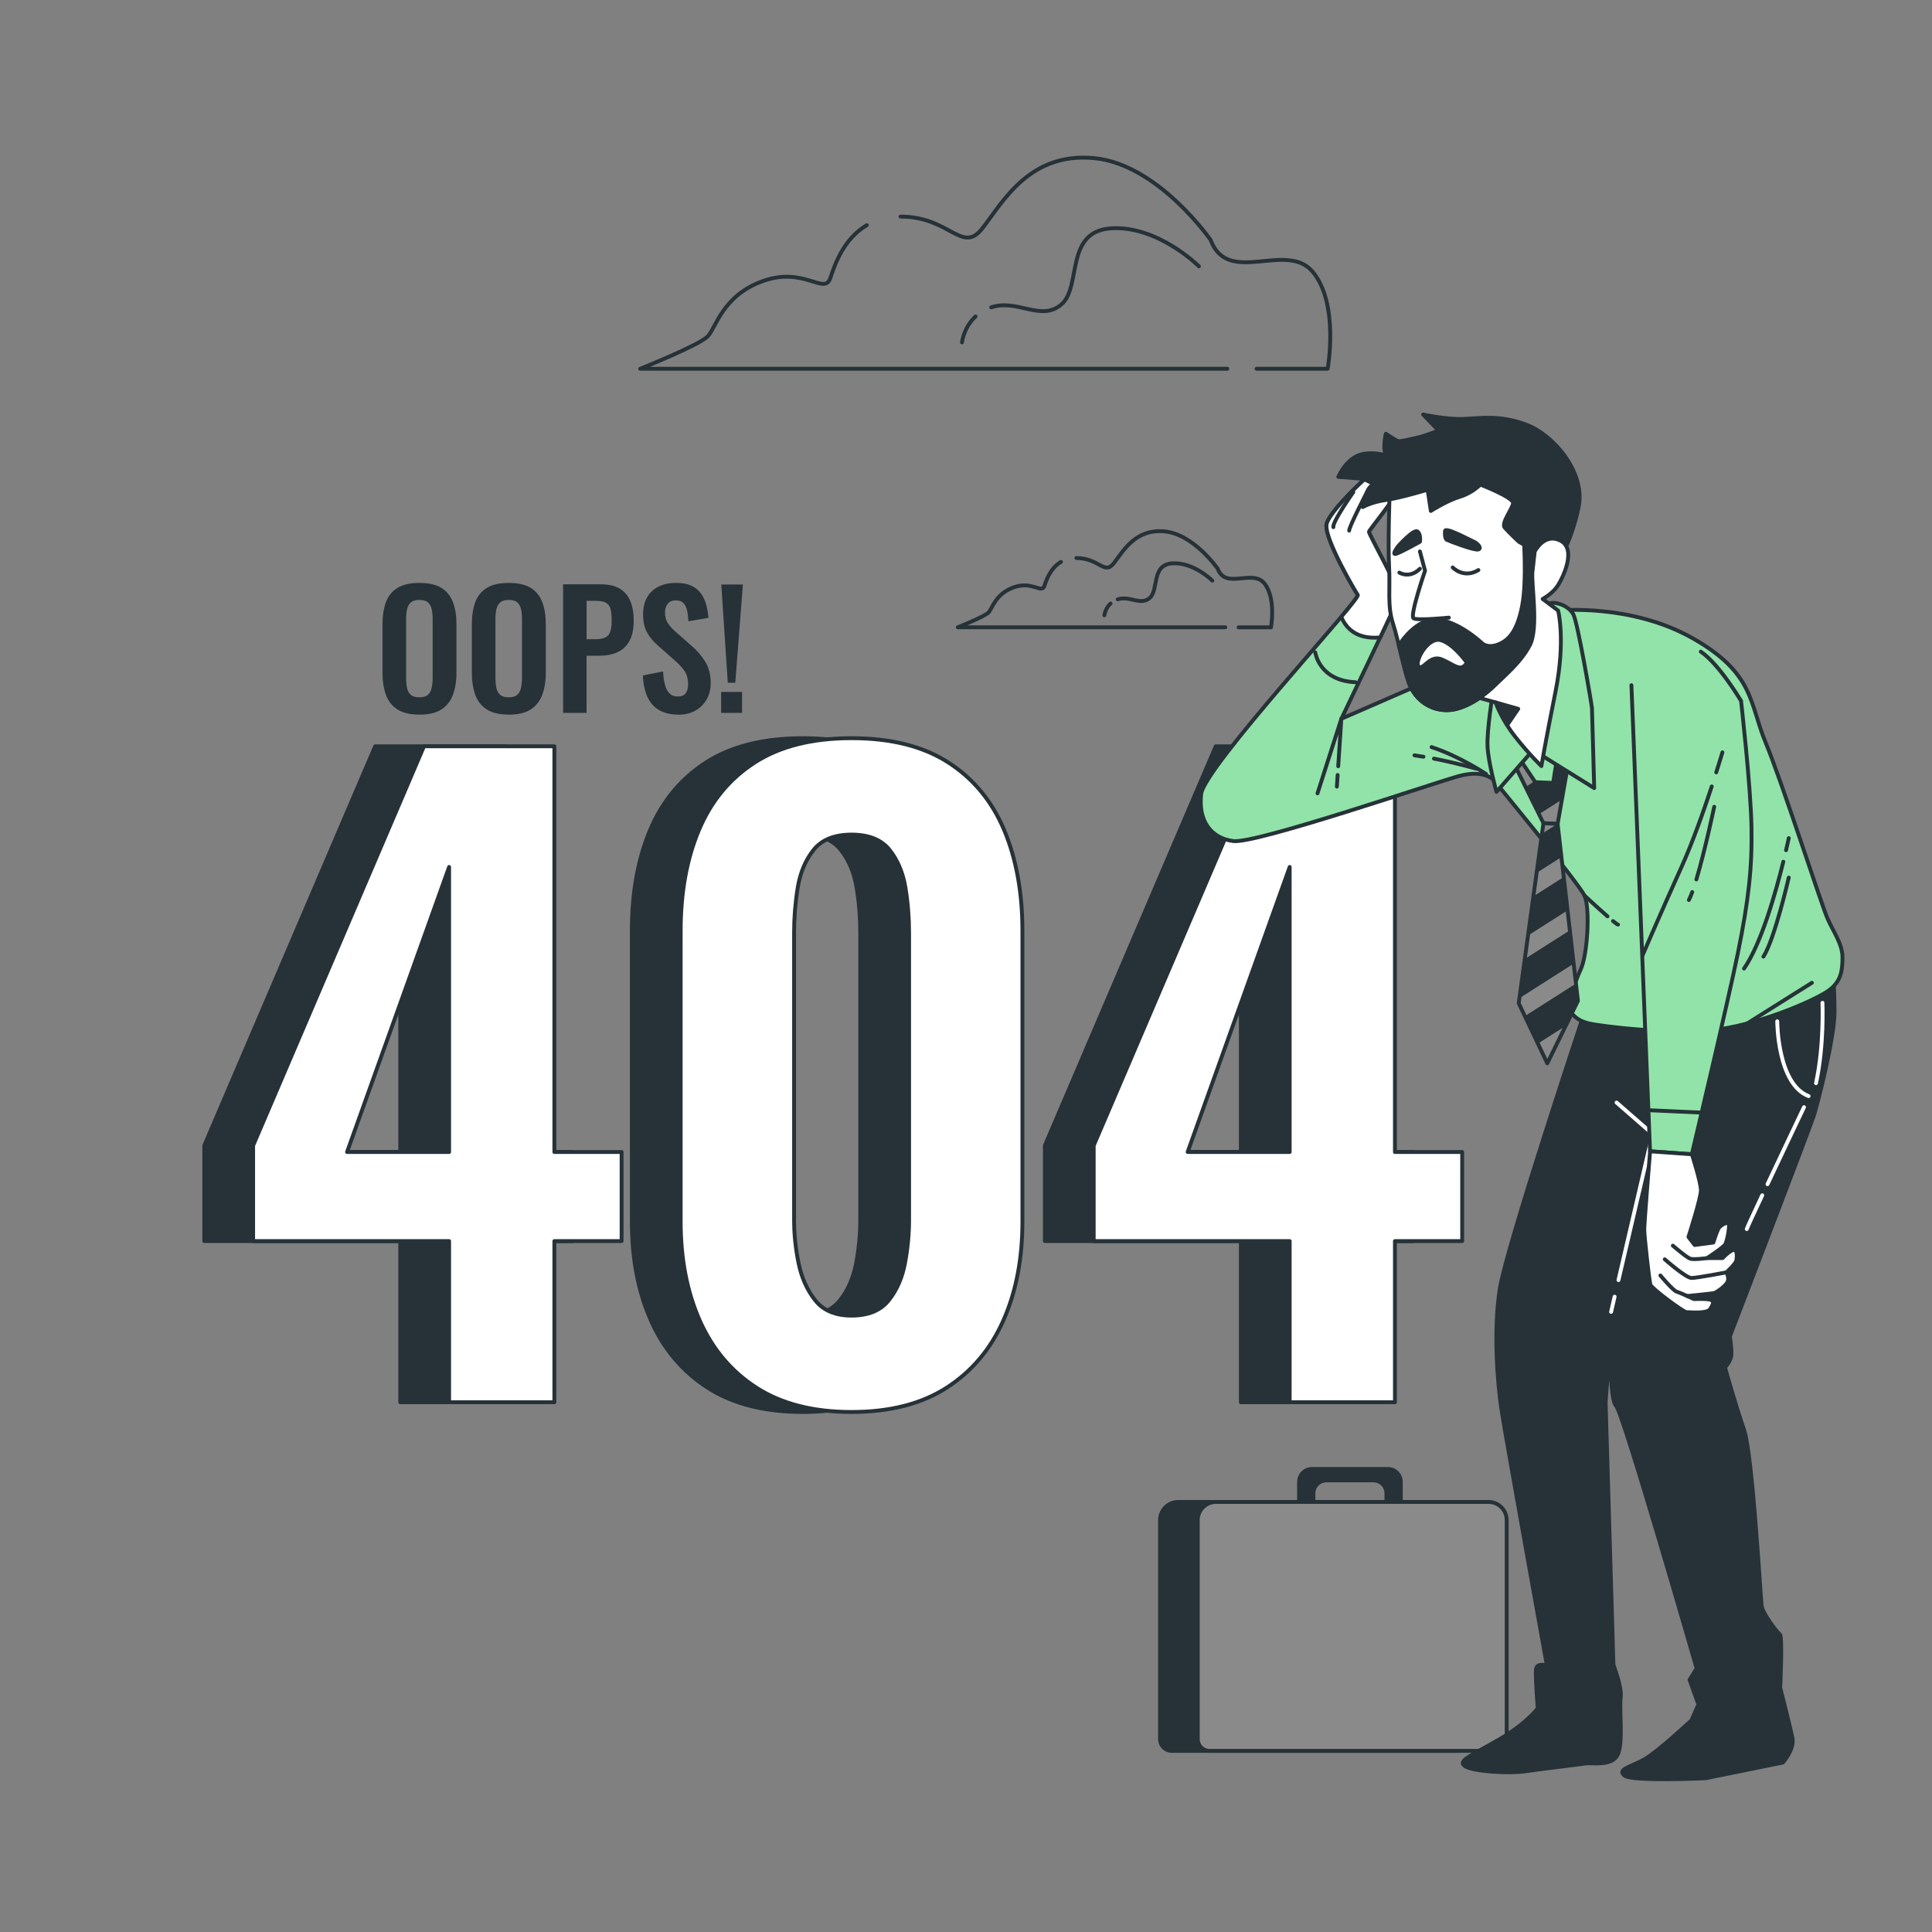 <?xml version="1.0" encoding="UTF-8"?>
<svg xmlns="http://www.w3.org/2000/svg" viewBox="0 0 500 500">
  <rect x="0" y="0" width="500" height="500" fill="#808080" stroke="none"/>
  <defs>
    <style>
      .cls-1 {
        stroke: #fff;
      }

      .cls-1, .cls-2, .cls-3, .cls-4, .cls-5, .cls-6 {
        stroke-linecap: round;
        stroke-linejoin: round;
      }

      .cls-1, .cls-5 {
        fill: none;
      }

      .cls-2 {
        fill: #8a8a8a;
      }

      .cls-2, .cls-3, .cls-4, .cls-5, .cls-6 {
        stroke: #263238;
      }

      .cls-3 {
        fill: #92e3a9;
      }

      .cls-4 {
        fill: #fff;
      }

      .cls-6, .cls-7 {
        fill: #263238;
      }
    </style>
  </defs>
  <g id="Clouds">
    <g>
      <path class="cls-5" d="m224.32,58.28c-6.05,3.54-8.34,10.39-9.43,13.68-1.51,4.54-6.81-3.03-17.41.76-10.6,3.79-12.11,12.11-14.39,14.39s-17.41,8.33-17.41,8.33h151.95"/>
      <path class="cls-5" d="m325.19,95.43h18.41s3.03-16.66-3.79-24.99c-6.81-8.33-21.96,3.79-26.5-8.33,0,0-13.63-19.69-30.29-21.2-16.66-1.51-23.47,11.36-28.77,18.17-5.3,6.81-8.33-3.03-21.2-3.03"/>
      <path class="cls-5" d="m252.47,81.9c-3.09,2.87-3.51,6.71-3.51,6.71"/>
      <path class="cls-5" d="m310.29,68.93s-10.6-10.6-22.72-9.84c-12.11.76-7.57,15.14-12.87,19.69s-11.36-1.51-18.17.76"/>
    </g>
    <g>
      <path class="cls-5" d="m274.58,145.42c-2.76,1.61-3.8,4.73-4.3,6.23-.69,2.07-3.1-1.38-7.93.35s-5.52,5.52-6.55,6.55c-1.03,1.03-7.93,3.79-7.93,3.79h69.23"/>
      <path class="cls-5" d="m320.54,162.35h8.39s1.38-7.59-1.72-11.38-10,1.72-12.07-3.79c0,0-6.21-8.97-13.8-9.66s-10.69,5.17-13.11,8.28c-2.41,3.1-3.79-1.38-9.66-1.38"/>
      <path class="cls-5" d="m287.41,156.18c-1.41,1.31-1.6,3.06-1.6,3.06"/>
      <path class="cls-5" d="m313.75,150.27s-4.83-4.83-10.35-4.48c-5.52.35-3.45,6.9-5.86,8.97-2.41,2.07-5.17-.69-8.28.35"/>
    </g>
  </g>
  <g id="Text">
    <g>
      <path class="cls-6" d="m103.59,362.9v-41.71h-50.72v-24.73l44.22-103.32h33.74v105h17.4v23.05h-17.4v41.71h-27.24Zm-26.41-64.76h26.41v-73.77l-26.41,73.77Z"/>
      <path class="cls-6" d="m207.75,365.42c-9.92,0-18.13-2.1-24.63-6.29-6.5-4.19-11.39-9.99-14.67-17.4-3.28-7.4-4.93-15.93-4.93-25.57v-75.24c0-9.92,1.57-18.62,4.72-26.09,3.14-7.47,7.96-13.31,14.46-17.5,6.5-4.19,14.84-6.29,25.04-6.29s18.55,2.1,25.04,6.29c6.5,4.19,11.32,10.03,14.46,17.5,3.14,7.48,4.72,16.17,4.72,26.09v75.24c0,9.64-1.64,18.16-4.93,25.57-3.28,7.41-8.17,13.2-14.67,17.4-6.5,4.19-14.71,6.29-24.63,6.29Zm0-24.94c4.33,0,7.54-1.33,9.64-3.98,2.1-2.65,3.49-5.87,4.19-9.64.7-3.77,1.05-7.47,1.05-11.11v-74.4c0-3.91-.31-7.79-.94-11.63-.63-3.84-1.99-7.09-4.09-9.75-2.1-2.65-5.38-3.98-9.85-3.98s-7.75,1.33-9.85,3.98c-2.1,2.66-3.46,5.9-4.09,9.75-.63,3.84-.94,7.72-.94,11.63v74.4c0,3.64.38,7.34,1.15,11.11.77,3.77,2.2,6.99,4.3,9.64,2.1,2.66,5.24,3.98,9.43,3.98Z"/>
      <path class="cls-6" d="m321.13,362.9v-41.71h-50.72v-24.73l44.22-103.32h33.74v105h17.4v23.05h-17.4v41.71h-27.24Zm-26.41-64.76h26.41v-73.77l-26.41,73.77Z"/>
    </g>
    <g>
      <path class="cls-4" d="m116.23,362.9v-41.71h-50.72v-24.73l44.22-103.32h33.74v105h17.4v23.05h-17.4v41.71h-27.24Zm-26.41-64.76h26.41v-73.77l-26.41,73.77Z"/>
      <path class="cls-4" d="m220.39,365.42c-9.92,0-18.13-2.1-24.63-6.29-6.5-4.19-11.39-9.99-14.67-17.4-3.28-7.4-4.93-15.93-4.93-25.57v-75.24c0-9.92,1.57-18.62,4.72-26.09,3.14-7.47,7.96-13.31,14.46-17.5,6.5-4.19,14.84-6.29,25.04-6.29s18.55,2.1,25.04,6.29c6.5,4.19,11.32,10.03,14.46,17.5,3.14,7.48,4.72,16.17,4.72,26.09v75.24c0,9.64-1.64,18.16-4.93,25.57-3.28,7.41-8.17,13.2-14.67,17.4-6.5,4.19-14.71,6.29-24.63,6.29Zm0-24.94c4.33,0,7.54-1.33,9.64-3.98,2.1-2.65,3.49-5.87,4.19-9.64.7-3.77,1.05-7.47,1.05-11.11v-74.4c0-3.91-.31-7.79-.94-11.63-.63-3.84-1.99-7.09-4.09-9.75-2.1-2.65-5.38-3.98-9.85-3.98s-7.75,1.33-9.85,3.98c-2.1,2.66-3.46,5.9-4.09,9.75-.63,3.84-.94,7.72-.94,11.63v74.4c0,3.64.38,7.34,1.15,11.11.77,3.77,2.2,6.99,4.3,9.64,2.1,2.66,5.24,3.98,9.43,3.98Z"/>
      <path class="cls-4" d="m333.77,362.9v-41.71h-50.72v-24.73l44.22-103.32h33.74v105h17.4v23.05h-17.4v41.71h-27.24Zm-26.41-64.76h26.41v-73.77l-26.41,73.77Z"/>
    </g>
    <g>
      <path class="cls-7" d="m108.52,184.94c-2.36,0-4.23-.44-5.63-1.31-1.4-.88-2.4-2.14-3-3.78-.6-1.64-.9-3.59-.9-5.83v-12.44c0-2.24.3-4.17.9-5.77.6-1.6,1.6-2.83,3-3.68,1.4-.85,3.27-1.27,5.63-1.27s4.31.42,5.69,1.27c1.38.85,2.38,2.07,3,3.68.62,1.6.92,3.53.92,5.77v12.49c0,2.22-.31,4.14-.92,5.77-.62,1.63-1.62,2.89-3,3.78-1.38.89-3.28,1.33-5.69,1.33Zm0-4.48c1.01,0,1.76-.22,2.24-.66.48-.44.8-1.04.96-1.81.16-.77.25-1.6.25-2.51v-15.32c0-.93-.08-1.77-.25-2.51-.16-.74-.49-1.32-.96-1.75-.48-.42-1.23-.64-2.24-.64-.96,0-1.68.21-2.18.64-.49.42-.82,1.01-.99,1.75s-.25,1.57-.25,2.51v15.32c0,.9.07,1.74.23,2.51.15.77.47,1.37.96,1.81.49.44,1.23.66,2.22.66Z"/>
      <path class="cls-7" d="m131.64,184.94c-2.36,0-4.23-.44-5.63-1.31-1.4-.88-2.4-2.14-3-3.78-.6-1.64-.9-3.59-.9-5.83v-12.44c0-2.24.3-4.17.9-5.77.6-1.6,1.6-2.83,3-3.68,1.4-.85,3.27-1.27,5.63-1.27s4.31.42,5.69,1.27c1.38.85,2.38,2.07,3,3.68.62,1.6.92,3.53.92,5.77v12.49c0,2.22-.31,4.14-.92,5.77-.62,1.63-1.62,2.89-3,3.78-1.38.89-3.28,1.33-5.69,1.33Zm0-4.48c1.01,0,1.76-.22,2.24-.66.48-.44.8-1.04.96-1.81.16-.77.25-1.6.25-2.51v-15.32c0-.93-.08-1.77-.25-2.51-.16-.74-.49-1.32-.96-1.75-.48-.42-1.23-.64-2.24-.64-.96,0-1.68.21-2.18.64-.49.42-.82,1.01-.99,1.75s-.25,1.57-.25,2.51v15.32c0,.9.07,1.74.23,2.51.15.77.47,1.37.97,1.81.49.44,1.23.66,2.22.66Z"/>
      <path class="cls-7" d="m145.73,184.49v-33.27h9.77c2,0,3.62.37,4.87,1.11,1.25.74,2.16,1.81,2.75,3.22.59,1.41.88,3.12.88,5.11,0,2.16-.37,3.91-1.11,5.24-.74,1.33-1.77,2.29-3.1,2.9-1.33.6-2.9.9-4.7.9h-3.29v14.79h-6.08Zm6.08-19.06h2.3c1.09,0,1.95-.16,2.57-.47.62-.31,1.04-.82,1.27-1.52.23-.7.35-1.64.35-2.81s-.09-2.18-.27-2.94c-.18-.75-.56-1.31-1.15-1.66-.59-.36-1.51-.53-2.77-.53h-2.3v9.94Z"/>
      <path class="cls-7" d="m175.59,184.94c-2,0-3.67-.39-5.01-1.17-1.34-.78-2.35-1.92-3.04-3.43-.68-1.51-1.07-3.35-1.15-5.54l5.22-1.03c.05,1.29.21,2.42.47,3.41.26.99.66,1.75,1.19,2.28.53.53,1.24.8,2.11.8.99,0,1.68-.29,2.09-.88.41-.59.62-1.33.62-2.24,0-1.45-.33-2.64-.99-3.57-.66-.93-1.53-1.86-2.63-2.79l-4.19-3.7c-1.18-1.01-2.12-2.14-2.81-3.39-.7-1.25-1.05-2.79-1.05-4.62,0-2.63.77-4.65,2.3-6.08,1.53-1.42,3.63-2.14,6.28-2.14,1.56,0,2.86.24,3.9.72,1.04.48,1.87,1.14,2.48,1.99.62.85,1.07,1.81,1.38,2.9.3,1.08.49,2.22.58,3.43l-5.17.9c-.06-1.04-.17-1.97-.35-2.79-.18-.82-.49-1.46-.94-1.93-.45-.46-1.12-.7-1.99-.7s-1.6.29-2.07.88c-.48.59-.72,1.32-.72,2.2,0,1.12.23,2.05.7,2.77.47.73,1.14,1.47,2.01,2.24l4.15,3.66c1.37,1.15,2.54,2.5,3.51,4.05.97,1.55,1.46,3.42,1.46,5.61,0,1.59-.35,3-1.05,4.23s-1.67,2.2-2.92,2.9c-1.25.7-2.7,1.05-4.37,1.05Z"/>
      <path class="cls-7" d="m186.63,184.49v-5.42h5.42v5.42h-5.42Zm1.72-7.8l-1.68-25.42h5.59l-1.97,25.42h-1.93Z"/>
    </g>
  </g>
  <g id="Suitcase">
    <g>
      <path class="cls-6" d="m336.19,383.5v7.15h3.73v-4.19c0-1.84,1.49-3.33,3.33-3.33h12.22c1.84,0,3.33,1.49,3.33,3.33v4.19h3.73v-7.15c0-1.84-1.49-3.33-3.33-3.33h-19.67c-1.84,0-3.33,1.49-3.33,3.33Z"/>
      <path class="cls-6" d="m304.92,388.7h70.54c2.6,0,4.7,2.11,4.7,4.7v56.7c0,1.67-1.36,3.03-3.03,3.03h-73.89c-1.67,0-3.03-1.36-3.03-3.03v-56.7c0-2.6,2.11-4.7,4.7-4.7Z"/>
      <path class="cls-2" d="m314.69,388.7h70.54c2.6,0,4.7,2.11,4.7,4.7v56.7c0,1.67-1.36,3.03-3.03,3.03h-73.89c-1.67,0-3.03-1.36-3.03-3.03v-56.7c0-2.6,2.11-4.7,4.7-4.7Z"/>
    </g>
  </g>
  <g id="Character">
    <g>
      <g>
        <path class="cls-6" d="m410,262.16s-20.11,60.4-21.84,71.33c-1.74,10.93-.62,24.51.43,31.38,1.04,6.87,11.75,66.18,11.75,66.18,0,0-2.65-.89-2.84,1.02-.19,1.92.47,10.03.47,10.03,0,0-2.78,3.89-10.09,8.12-7.31,4.23-10.87,5.51-8.68,6.9,2.18,1.38,11.52,1.88,15.33,1.31,3.81-.57,14.06-1.76,15.73-2.04,1.67-.28,6.71.8,8.32-2.11,1.61-2.91.44-11.72.85-14.84.4-3.12-1.86-8.08-1.88-8.8s-2.02-67.75-2.02-67.75l1.27-16.65s-.37,15.86,1.45,17.62c1.82,1.77,20.84,67.95,20.84,67.95l-1.84,2.91,2.3,6.4-1.82,4.11s-8.65,8.09-12.19,10.09c-3.54,2-7.11,2.56-5.16,4.18,1.95,1.63,21.05.7,21.05.7l19.98-4.05s3.03-3.42,2.48-6.27c-.54-2.86-3.17-13.07-3.17-13.07,0,0,.64-13.4-.09-13.86-.73-.46-4.43-5.39-4.71-7.3-.28-1.91-2.36-39.34-4.56-45.63-2.2-6.29-4.93-16.14-4.93-16.14,0,0,1.55-1.57,1.65-3.25.1-1.69-.39-4.76-.39-4.76,0,0,20.87-54.3,21.82-57.41.96-3.11,5.26-19.83,5.26-26.53s-.48-11.71-.48-11.71c0,0-16.25,7.41-32.74,8.12s-31.07-.24-31.07-.24l-.48,4.06Z"/>
        <g>
          <path class="cls-1" d="m459.95,264.31s0,16.25,8.12,19.36"/>
          <path class="cls-1" d="m471.65,259.53s.48,10.99-1.67,20.79"/>
          <path class="cls-1" d="m456.07,309.34c-2.23,4.74-3.93,8.42-4.01,8.74"/>
          <path class="cls-1" d="m466.88,286.53s-5.21,10.94-9.45,19.94"/>
          <polyline class="cls-1" points="418.86 331.29 427.68 293.46 418.37 285.34"/>
          <line class="cls-1" x1="416.95" y1="339.51" x2="417.86" y2="335.58"/>
        </g>
      </g>
      <g>
        <path class="cls-3" d="m371.07,175.6l-23.93,10.42s14.28-29.72,14.86-31.46-7.91-16.4-7.72-16.98c.19-.58,7.53-9.46,7.72-11.39s4.25-8.68,1.16-9.07c-3.09-.39-19.49,14.86-19.88,18.72-.39,3.86,7.33,16.98,8.11,18.14.77,1.16-39.76,44.58-40.53,51.53-.77,6.95,2.51,11.39,8.3,12.16,5.79.77,51.34-14.86,58.28-16.79,6.95-1.93,9.26,1.16,9.26,1.16,0,0,21.81,26.44,23.35,29.72,1.54,3.28.77,15.44-.96,19.11s-3.67,10.04-2.7,11c.96.96,1.67,2.15,4.57,2.93,2.89.77,23.03,3.25,34.42,1.51,11.39-1.74,24.9-7.72,27.98-10.04,3.09-2.32,3.47-5.02,3.47-8.49s-2.32-6.56-3.86-10.04c-1.54-3.47-11.77-35.32-16.02-45.55-4.25-10.23-2.89-17.95-18.91-27.02-16.02-9.07-34.81-7.17-34.81-7.17l-32.16,17.59Z"/>
        <g>
          <g>
            <line class="cls-5" x1="346.18" y1="200.57" x2="345.98" y2="203.58"/>
            <polyline class="cls-5" points="340.97 205.32 347.14 186.02 346.33 198.3"/>
            <path class="cls-5" d="m340.39,168.84s.96,7.33,10.42,7.72"/>
            <path class="cls-4" d="m384.58,200.3s-6.95-4.63-14.09-6.95"/>
            <path class="cls-5" d="m368.39,195.84c-.77-.13-1.55-.25-2.33-.36"/>
            <path class="cls-5" d="m382.07,198.95s-4.92-1.44-10.97-2.62"/>
          </g>
          <path class="cls-5" d="m417.45,238.37c.68.56,1.16.92,1.29.92"/>
          <path class="cls-5" d="m410.06,231.76s3.4,3.16,5.96,5.39"/>
          <line class="cls-5" x1="451.74" y1="265.14" x2="468.92" y2="254.34"/>
          <path class="cls-5" d="m461.52,223.01c-1.94,7.85-5.69,21.21-10.17,27.66"/>
          <path class="cls-5" d="m462.93,216.9s-.24,1.18-.7,3.13"/>
          <path class="cls-5" d="m462.93,227.12s-3.67,16.02-6.56,20.46"/>
        </g>
      </g>
      <g>
        <path class="cls-4" d="m357.2,164.96c2.53-5.34,4.59-9.76,4.81-10.4.58-1.74-7.91-16.4-7.72-16.98.19-.58,7.53-9.46,7.72-11.39s4.25-8.68,1.16-9.07c-3.09-.39-19.49,14.86-19.88,18.72-.39,3.86,7.33,16.98,8.11,18.14.16.24-1.52,2.38-4.28,5.66,1.07,2.62,3.7,5.94,10.09,5.32Z"/>
        <path class="cls-5" d="m353.83,127.24s-4.84,9.37-4.66,10.08"/>
        <path class="cls-5" d="m350.24,127.35s-5.52,7.83-5.16,9.08"/>
      </g>
      <g>
        <polygon class="cls-2" points="391.72 197.4 399.44 213.04 403.11 213.23 406.2 195.67 403.69 191.61 401.95 202.62 397.32 202.42 391.91 194.32 391.72 197.4"/>
        <polygon class="cls-2" points="399.44 213.04 393.04 259.63 400.44 275.19 408.37 259.02 403.11 213.23 399.44 213.04"/>
        <g>
          <polygon class="cls-7" points="398.29 210.71 404.21 206.94 406.05 196.52 402.56 198.73 401.95 202.62 397.32 202.42 397.15 202.18 394.81 203.67 398.29 210.71"/>
          <polygon class="cls-7" points="403.11 213.23 403.12 213.18 403.04 213.23 403.11 213.23"/>
        </g>
        <g>
          <polygon class="cls-7" points="404.69 226.97 396.84 231.97 395.45 242.12 405.68 235.6 404.69 226.97"/>
          <polygon class="cls-7" points="404.09 221.82 403.11 213.23 403.04 213.23 399.07 215.76 397.67 225.9 404.09 221.82"/>
          <polygon class="cls-7" points="406.27 240.76 394.62 248.18 393.22 258.33 407.26 249.39 406.27 240.76"/>
          <polygon class="cls-7" points="405.18 265.51 408.37 259.02 407.85 254.55 394.63 262.97 398.01 270.08 405.18 265.51"/>
        </g>
      </g>
      <path class="cls-3" d="m386.32,179.46s-1.54,9.46-1.35,13.7,2.32,11.77,2.32,11.77l9.46-10.81,15.83,9.84s-.58-20.07-.58-20.65-3.67-22.19-4.82-24.32-4.25-3.28-5.98-2.89c-1.74.39-14.86,23.35-14.86,23.35Z"/>
      <g>
        <g>
          <path class="cls-4" d="m359.66,126.74s-.5,14.14-.17,19.79c.33,5.65-.5,10.15,1,14.8,1.5,4.66,3.16,13.64,4.66,16.63s4.66,5.82,9.31,5.82,9.81-3.83,12.31-6.32c2.49-2.49,6.82-5.99,9.15-10.48,2.33-4.49.33-15.8.67-18.96.33-3.16,1-8.65,1-8.65,0,0,3.33-8.15.67-11.98-2.66-3.83-14.47-8.15-23.45-7.32-8.98.83-15.14,6.65-15.14,6.65Z"/>
          <path class="cls-5" d="m367.47,142.71l1.33,4.99s-3.99,11.64-2.99,12.31c1,.67,9.15-.17,9.15-.17"/>
          <path class="cls-6" d="m373.96,137.55s-.17,1.83.5,2.16c.67.33,7.15,2.83,8.15,2.49,1-.33-.33-1.66-1.16-2-.83-.33-7.82-4.16-7.48-2.66Z"/>
          <path class="cls-6" d="m367.47,140.21s-5.32,2.99-6.32,3.16c-1,.17.67-2,.67-2,0,0,3.99-4.49,4.99-3.83,1,.67.67,2.66.67,2.66Z"/>
          <path class="cls-5" d="m375.96,146.86s2.83,2.99,6.65.67"/>
          <path class="cls-5" d="m362.15,148.19s2.66,1.66,5.32-1"/>
        </g>
        <path class="cls-6" d="m396.58,148.03c.3-2.87.87-7.63.98-8.5l-3.31-1.81s1,12.31-.33,19.13c-1.33,6.82-3.66,8.98-6.32,9.98-2.66,1-3.99-.33-3.99-.33,0,0-6.32-5.99-11.98-6.15-4.94-.15-8.73,5.28-9.62,6.67,1.05,4.28,2.13,8.96,3.13,10.96,1.5,2.99,4.66,5.82,9.31,5.82s9.81-3.83,12.31-6.32c2.49-2.49,6.82-5.99,9.15-10.48,2.33-4.49.33-15.8.67-18.96Z"/>
        <path class="cls-4" d="m379.61,171.48s-3.49-4.99-6.82-5.82c-3.33-.83-6.82,5.65-5.65,6.82,1.16,1.16,2.83-3.16,5.99-1.83,3.16,1.33,4.99,3.49,6.49.83Z"/>
        <path class="cls-6" d="m359.16,117.92s-4.99-1.5-8.15.17c-3.16,1.66-4.66,5.32-4.66,5.32l6.49.5,2.99,1.5s-1.33,0-2,1.83c-.67,1.83-1.16,3.99-1.16,3.99,0,0,2.33-1.33,5.99-1.83,3.66-.5,10.81-2.66,10.81-2.66l.83,5.49s4.16-2.66,7.48-3.66c3.33-1,5.32-3.16,5.32-3.16,0,0,8.65,3.33,8.48,4.82-.17,1.5-3.16,5.16-2.16,6.32,1,1.16,3.66,3.66,3.66,3.66l9.98,5.65s3.66-5.65,5.49-14.64c1.83-8.98-6.49-18.63-13.47-21.29s-12.14-1.66-16.47-1.5-10.31-1.16-10.31-1.16l3.99,4.16s-3.83,1.5-5.49,1.83c-1.66.33-4.49,1.16-5.16.83-.67-.33-2.99-1.83-2.99-1.83,0,0-1.16,4.99.5,5.65Z"/>
        <path class="cls-4" d="m399.24,155.01s2.49-1.33,3.83-3.33c1.33-2,5.16-9.65.67-11.81-3.4-1.64-5.66,1.3-6.55,2.83-.2,1.73-.44,3.8-.6,5.32-.33,3.16,1.66,14.47-.67,18.96-2.33,4.49-6.65,7.98-9.15,10.48-.96.96-2.31,2.11-3.87,3.17l4.2,1.16s1.33,4.16,4.99,8.82,6.82,7.65,6.82,7.65c0,0,1-5.99,3.66-19.29s.67-20.96.67-20.96l-3.99-2.99Z"/>
        <path class="cls-6" d="m387.1,181.79l5.82,1.66-2.83,4.16s-2.33-3.83-2.99-5.82Z"/>
      </g>
      <g>
        <path class="cls-3" d="m422.21,177.33l4.82,120.62,10.81.77s9.26-38.98,11.97-52.3c2.7-13.32,3.67-21.81,3.47-32.42-.19-10.61-2.7-32.62-2.7-32.62,0,0-5.6-9.46-10.42-12.74"/>
        <path class="cls-5" d="m444.16,199.89c1-3.15,1.6-5.19,1.6-5.19"/>
        <path class="cls-5" d="m425.11,247.2s4.63-10.81,10.04-22.77c2.94-6.52,5.83-14.75,7.85-20.9"/>
        <path class="cls-5" d="m437.95,230.86c-.3.83-.6,1.53-.87,2.06"/>
        <path class="cls-5" d="m443.64,208.79s-2.38,11.34-4.62,18.81"/>
        <line class="cls-5" x1="427.04" y1="287.34" x2="439.97" y2="287.92"/>
      </g>
      <g>
        <path class="cls-4" d="m427.04,297.95s-1.51,18.62-1.51,20.23,1.29,13.36,1.61,14.32c.32.97,8.53,7.08,9.33,7.08s5.31.48,6.12-.8c.8-1.29,1.13-2.09,0-2.41s-4.18-.16-4.18-.16l-1.77-.8s6.6-.64,7.08-.8c.48-.16,2.9-1.77,3.38-2.9.48-1.13-.32-2.41-.32-2.41,0,0,2.41-2.25,2.58-3.06.16-.8.32-3.06-.8-2.74s-2.74,2.09-2.74,2.09h-4.02s4.18-2.74,4.67-3.54c.48-.8,1.13-4.18.97-5.15-.16-.97-2.25.16-2.74,1.13s-1.29,3.54-1.29,3.54l-4.83.64-1.61-2.09s3.22-9.98,3.22-12.07-2.33-9.32-2.33-9.32l-10.81-.77Z"/>
        <path class="cls-5" d="m432.93,322.37s3.54,3.06,4.51,3.38c.97.32,4.35-.16,4.35-.16"/>
        <path class="cls-5" d="m430.84,325.91s5.47,4.83,6.92,4.83,9.01-1.45,9.01-1.45"/>
        <path class="cls-5" d="m429.71,330.09s3.22,3.86,4.18,4.18,2.74,1.13,2.74,1.13"/>
      </g>
    </g>
  </g>
</svg>